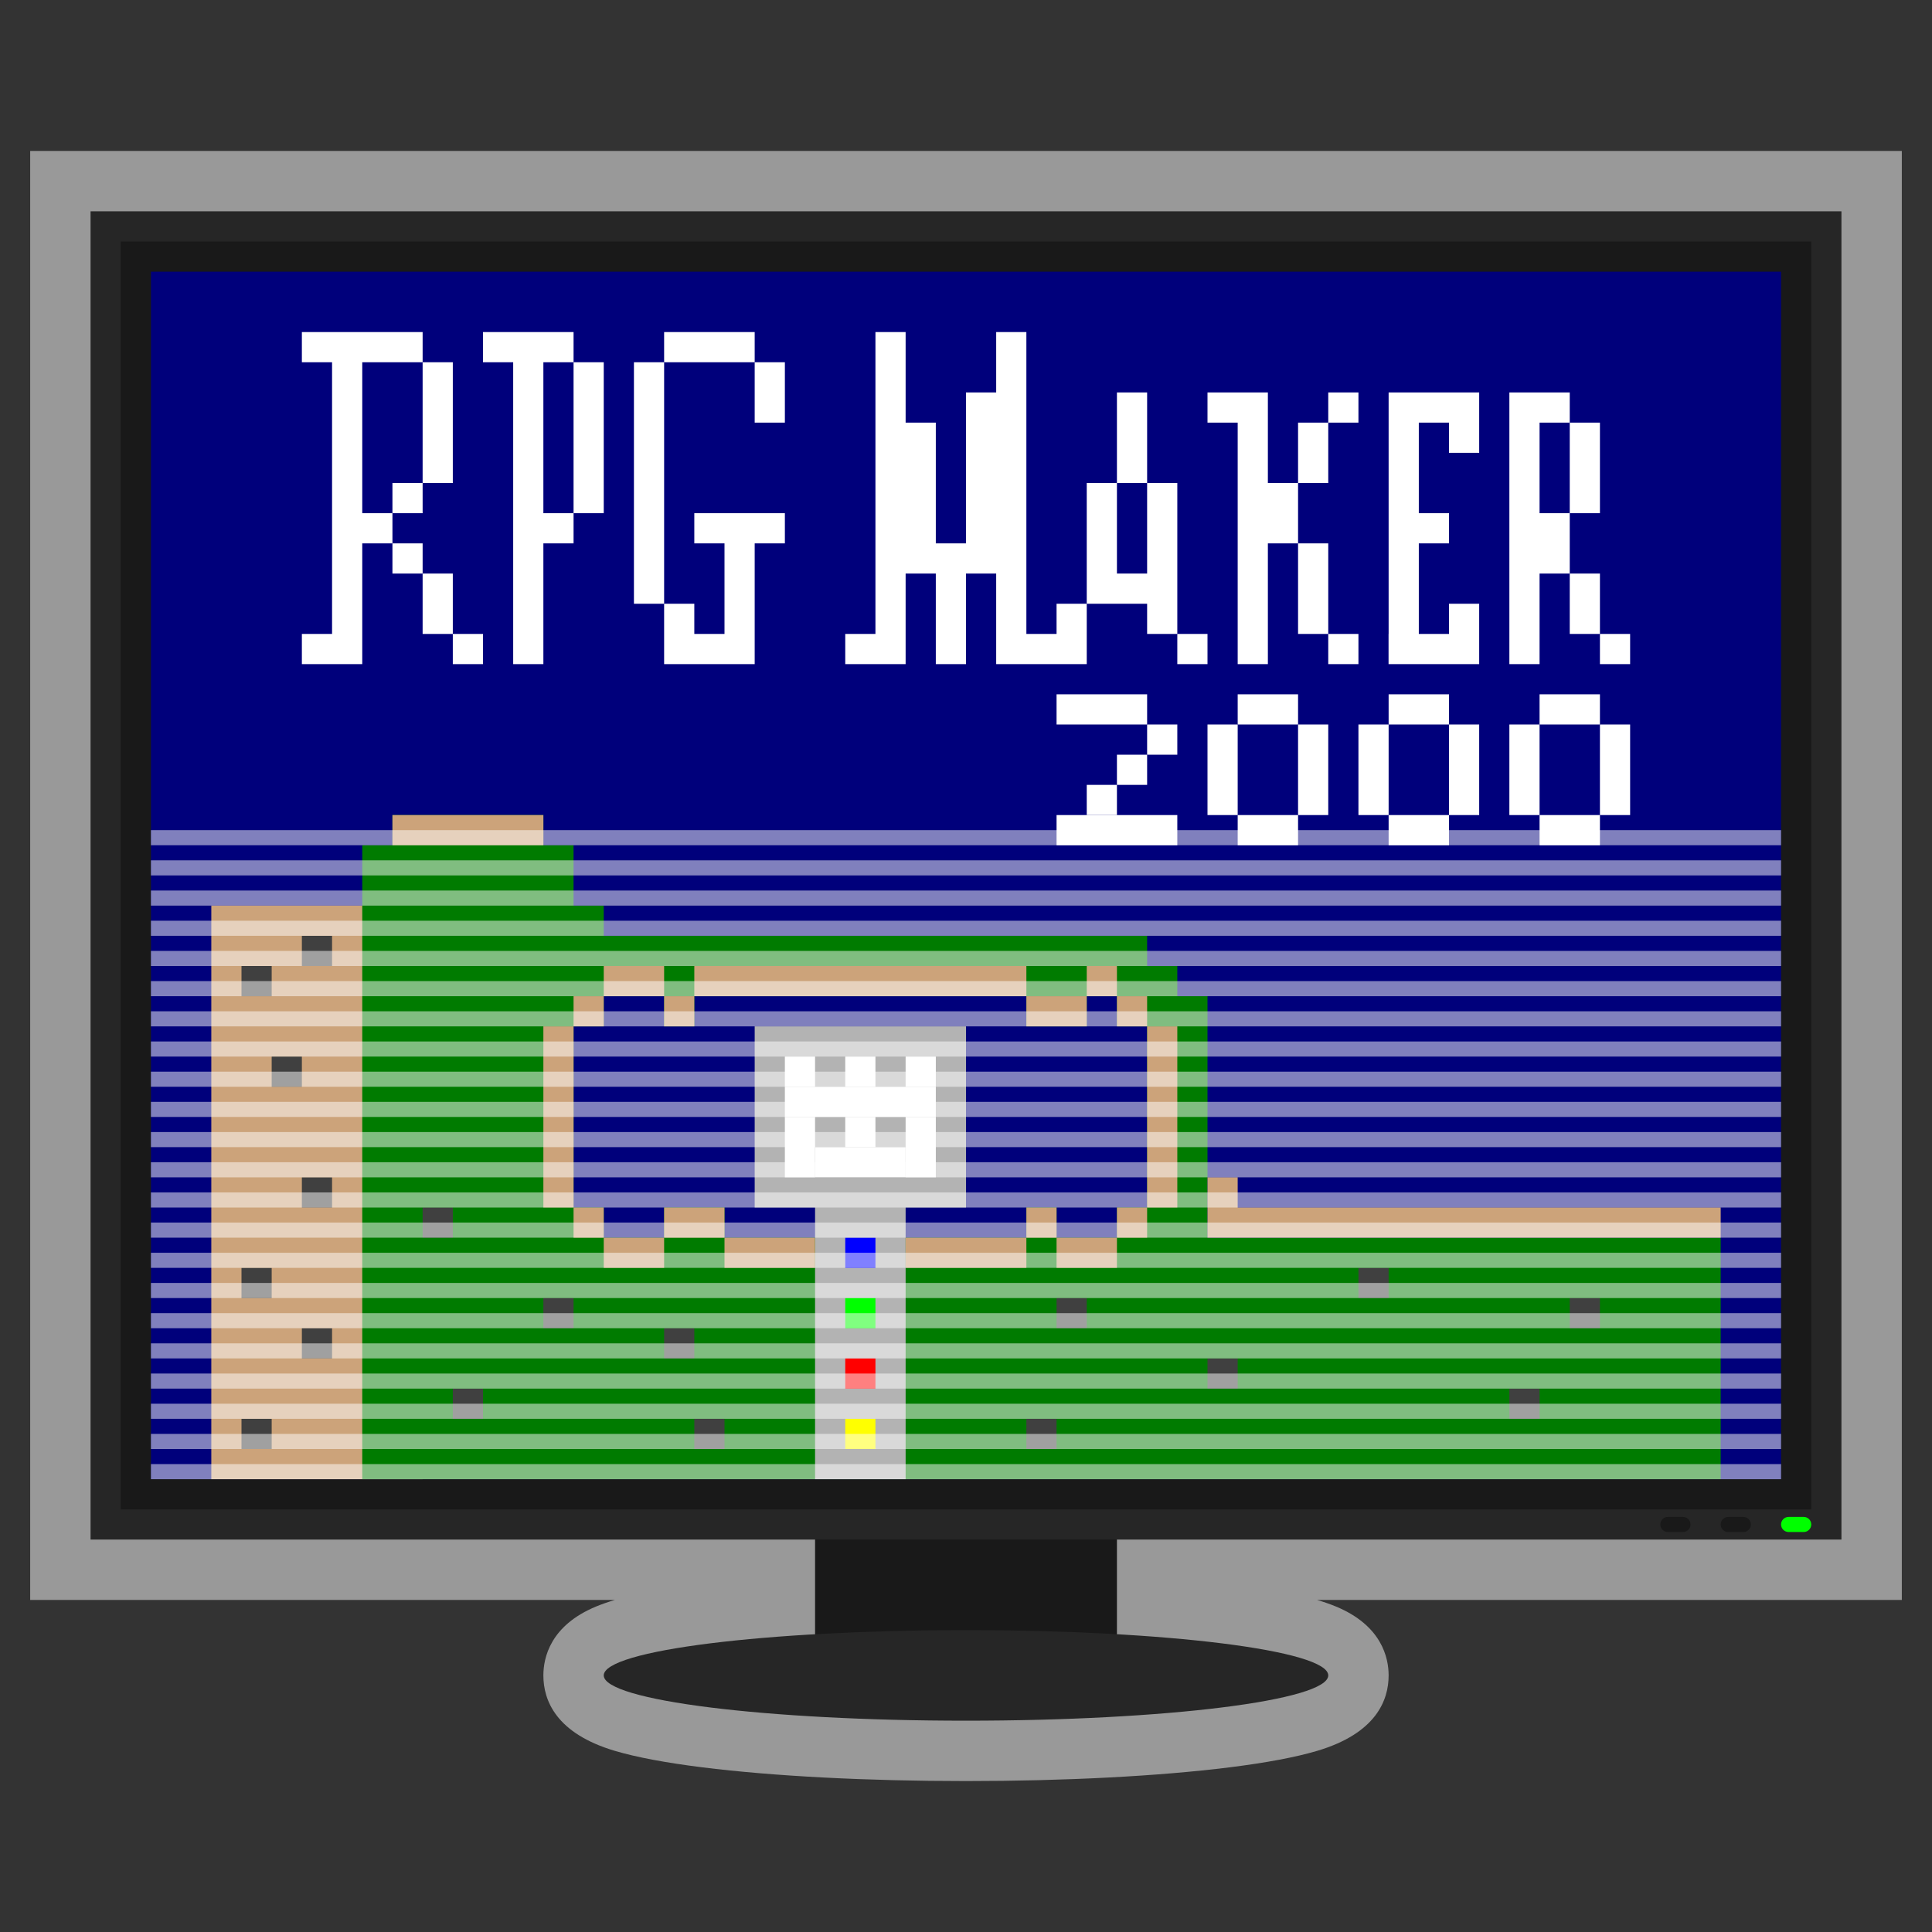 <?xml version="1.0" encoding="UTF-8" standalone="no"?>
<svg
   xmlns:dc="http://purl.org/dc/elements/1.1/"
   xmlns:cc="http://creativecommons.org/ns#"
   xmlns:rdf="http://www.w3.org/1999/02/22-rdf-syntax-ns#"
   xmlns:svg="http://www.w3.org/2000/svg"
   xmlns="http://www.w3.org/2000/svg"
   viewBox="0 0 320 320"
   height="320"
   width="320"
   xml:space="preserve"
   version="1.1"
   id="svg2"><rect x="0" y="0" width="320" height="320" fill="#333333" stroke="none"/><defs
     id="defs6"><clipPath
       id="clipPath16"
       clipPathUnits="userSpaceOnUse"><path
         id="path18"
         d="M 0,256 256,256 256,0 0,0 0,256 Z" /></clipPath><clipPath
       id="clipPath24"
       clipPathUnits="userSpaceOnUse"><path
         id="path26"
         d="M 4,236 252,236 252,20 4,20 4,236 Z" /></clipPath><clipPath
       id="clipPath46"
       clipPathUnits="userSpaceOnUse"><path
         id="path48"
         d="M 0,256 256,256 256,0 0,0 0,256 Z" /></clipPath><clipPath
       id="clipPath290"
       clipPathUnits="userSpaceOnUse"><path
         id="path292"
         d="m 20,138 216,0 0,-2 -216,0 0,2 z" /></clipPath><clipPath
       id="clipPath304"
       clipPathUnits="userSpaceOnUse"><path
         id="path306"
         d="m 20,142 216,0 0,-2 -216,0 0,2 z" /></clipPath><clipPath
       id="clipPath318"
       clipPathUnits="userSpaceOnUse"><path
         id="path320"
         d="m 20,146 216,0 0,-2 -216,0 0,2 z" /></clipPath><clipPath
       id="clipPath332"
       clipPathUnits="userSpaceOnUse"><path
         id="path334"
         d="m 20,134 216,0 0,-2 -216,0 0,2 z" /></clipPath><clipPath
       id="clipPath346"
       clipPathUnits="userSpaceOnUse"><path
         id="path348"
         d="m 20,130 216,0 0,-2 -216,0 0,2 z" /></clipPath><clipPath
       id="clipPath360"
       clipPathUnits="userSpaceOnUse"><path
         id="path362"
         d="m 20,126 216,0 0,-2 -216,0 0,2 z" /></clipPath><clipPath
       id="clipPath374"
       clipPathUnits="userSpaceOnUse"><path
         id="path376"
         d="m 20,122 216,0 0,-2 -216,0 0,2 z" /></clipPath><clipPath
       id="clipPath388"
       clipPathUnits="userSpaceOnUse"><path
         id="path390"
         d="m 20,118 216,0 0,-2 -216,0 0,2 z" /></clipPath><clipPath
       id="clipPath402"
       clipPathUnits="userSpaceOnUse"><path
         id="path404"
         d="m 20,114 216,0 0,-2 -216,0 0,2 z" /></clipPath><clipPath
       id="clipPath416"
       clipPathUnits="userSpaceOnUse"><path
         id="path418"
         d="m 20,110 216,0 0,-2 -216,0 0,2 z" /></clipPath><clipPath
       id="clipPath430"
       clipPathUnits="userSpaceOnUse"><path
         id="path432"
         d="m 20,106 216,0 0,-2 -216,0 0,2 z" /></clipPath><clipPath
       id="clipPath444"
       clipPathUnits="userSpaceOnUse"><path
         id="path446"
         d="m 20,102 216,0 0,-2 -216,0 0,2 z" /></clipPath><clipPath
       id="clipPath458"
       clipPathUnits="userSpaceOnUse"><path
         id="path460"
         d="m 20,98 216,0 0,-2 -216,0 0,2 z" /></clipPath><clipPath
       id="clipPath472"
       clipPathUnits="userSpaceOnUse"><path
         id="path474"
         d="m 20,94 216,0 0,-2 -216,0 0,2 z" /></clipPath><clipPath
       id="clipPath486"
       clipPathUnits="userSpaceOnUse"><path
         id="path488"
         d="m 20,90 216,0 0,-2 -216,0 0,2 z" /></clipPath><clipPath
       id="clipPath500"
       clipPathUnits="userSpaceOnUse"><path
         id="path502"
         d="m 20,86 216,0 0,-2 -216,0 0,2 z" /></clipPath><clipPath
       id="clipPath514"
       clipPathUnits="userSpaceOnUse"><path
         id="path516"
         d="m 20,82 216,0 0,-2 -216,0 0,2 z" /></clipPath><clipPath
       id="clipPath528"
       clipPathUnits="userSpaceOnUse"><path
         id="path530"
         d="m 20,78 216,0 0,-2 -216,0 0,2 z" /></clipPath><clipPath
       id="clipPath542"
       clipPathUnits="userSpaceOnUse"><path
         id="path544"
         d="m 20,74 216,0 0,-2 -216,0 0,2 z" /></clipPath><clipPath
       id="clipPath556"
       clipPathUnits="userSpaceOnUse"><path
         id="path558"
         d="m 20,70 216,0 0,-2 -216,0 0,2 z" /></clipPath><clipPath
       id="clipPath570"
       clipPathUnits="userSpaceOnUse"><path
         id="path572"
         d="m 20,66 216,0 0,-2 -216,0 0,2 z" /></clipPath><clipPath
       id="clipPath584"
       clipPathUnits="userSpaceOnUse"><path
         id="path586"
         d="m 20,62 216,0 0,-2 -216,0 0,2 z" /></clipPath></defs><g
     transform="matrix(1.25,0,0,-1.25,0,320)"
     id="g10"><g
       id="g12"><g
         clip-path="url(#clipPath16)"
         id="g14"><g
           id="g20"><g
             id="g22" /><g
             id="g28"><g
               style="opacity:0.5"
               id="g30"
               clip-path="url(#clipPath24)"><g
                 id="g32"
                 transform="translate(244,236)"><path
                   id="path34"
                   style="fill:#ffffff;fill-opacity:1;fill-rule:nonzero;stroke:none"
                   d="m 0,0 -232,0 -8,0 0,-8 0,-176 0,-8 8,0 69.483,0 c -0.921,-0.273 -1.746,-0.561 -2.483,-0.865 -6.091,-2.514 -7,-6.802 -7,-9.135 0,-3.284 1.649,-7.686 9.505,-10.008 2.833,-0.837 6.723,-1.568 11.561,-2.173 9.385,-1.173 21.791,-1.819 34.934,-1.819 13.143,0 25.549,0.646 34.934,1.819 4.837,0.605 8.728,1.336 11.561,2.173 7.856,2.322 9.505,6.724 9.505,10.008 0,2.333 -0.909,6.621 -7,9.135 -0.737,0.304 -1.563,0.592 -2.483,0.865 l 69.483,0 8,0 0,8 0,176 0,8 -8,0 z" /></g></g></g></g></g></g><path
       id="path36"
       style="fill:#191919;fill-opacity:1;fill-rule:nonzero;stroke:none"
       d="m 148,36 -40,0 0,20 40,0 0,-20 z" /><path
       id="path38"
       style="fill:#262626;fill-opacity:1;fill-rule:nonzero;stroke:none"
       d="m 244,52 -232,0 0,176 232,0 0,-176 z" /><path
       id="path40"
       style="fill:#191919;fill-opacity:1;fill-rule:nonzero;stroke:none"
       d="m 240,56 -224,0 0,168 224,0 0,-168 z" /><g
       id="g42"><g
         clip-path="url(#clipPath46)"
         id="g44"><g
           transform="translate(176,34)"
           id="g50"><path
             id="path52"
             style="fill:#262626;fill-opacity:1;fill-rule:nonzero;stroke:none"
             d="m 0,0 c 0,-3.313 -21.49,-6 -48,-6 -26.51,0 -48,2.687 -48,6 0,3.313 21.49,6 48,6 C -21.49,6 0,3.313 0,0" /></g><g
           transform="translate(237,53)"
           id="g54"><path
             id="path56"
             style="fill:#00ff00;fill-opacity:1;fill-rule:nonzero;stroke:none"
             d="M 0,0 2,0 C 2.553,0 3,0.447 3,1 3,1.553 2.553,2 2,2 L 0,2 C -0.553,2 -1,1.553 -1,1 -1,0.447 -0.553,0 0,0" /></g><g
           transform="translate(229,53)"
           id="g58"><path
             id="path60"
             style="fill:#191919;fill-opacity:1;fill-rule:nonzero;stroke:none"
             d="M 0,0 2,0 C 2.553,0 3,0.447 3,1 3,1.553 2.553,2 2,2 L 0,2 C -0.553,2 -1,1.553 -1,1 -1,0.447 -0.553,0 0,0" /></g><g
           transform="translate(221,53)"
           id="g62"><path
             id="path64"
             style="fill:#191919;fill-opacity:1;fill-rule:nonzero;stroke:none"
             d="M 0,0 2,0 C 2.553,0 3,0.447 3,1 3,1.553 2.553,2 2,2 L 0,2 C -0.553,2 -1,1.553 -1,1 -1,0.447 -0.553,0 0,0" /></g><path
           id="path66"
           style="fill:#00007b;fill-opacity:1;fill-rule:nonzero;stroke:none"
           d="m 236,60 -216,0 0,160 216,0 0,-160 z" /><path
           id="path68"
           style="fill:#ffffff;fill-opacity:1;fill-rule:nonzero;stroke:none"
           d="m 184.01,168 -0.01,0 0,4 0.01,0 0,-4 z" /><path
           id="path70"
           style="fill:#ffffff;fill-opacity:1;fill-rule:nonzero;stroke:none"
           d="m 60,208 -4,0 0,-16 4,0 0,16 z" /><path
           id="path72"
           style="fill:#ffffff;fill-opacity:1;fill-rule:nonzero;stroke:none"
           d="m 52,188 4,0 0,4 -4,0 0,-4 z" /><g
           transform="translate(48,188)"
           id="g74"><path
             id="path76"
             style="fill:#ffffff;fill-opacity:1;fill-rule:nonzero;stroke:none"
             d="m 0,0 0,20 8,0 0,4 -8,0 -4,0 -4,0 0,-4 4,0 0,-36 -4,0 0,-4 4,0 4,0 0,16 4,0 0,4 -4,0 z" /></g><path
           id="path78"
           style="fill:#ffffff;fill-opacity:1;fill-rule:nonzero;stroke:none"
           d="m 52,180 4,0 0,4 -4,0 0,-4 z" /><path
           id="path80"
           style="fill:#ffffff;fill-opacity:1;fill-rule:nonzero;stroke:none"
           d="m 56,172 4,0 0,8 -4,0 0,-8 z" /><path
           id="path82"
           style="fill:#ffffff;fill-opacity:1;fill-rule:nonzero;stroke:none"
           d="m 60,168 4,0 0,4 -4,0 0,-4 z" /><g
           transform="translate(72,208)"
           id="g84"><path
             id="path86"
             style="fill:#ffffff;fill-opacity:1;fill-rule:nonzero;stroke:none"
             d="m 0,0 4,0 0,4 -4,0 -4,0 -4,0 0,-4 4,0 0,-40 4,0 0,16 4,0 0,4 -4,0 0,20 z" /></g><path
           id="path88"
           style="fill:#ffffff;fill-opacity:1;fill-rule:nonzero;stroke:none"
           d="m 76,188 4,0 0,20 -4,0 0,-20 z" /><g
           transform="translate(92,168)"
           id="g90"><path
             id="path92"
             style="fill:#ffffff;fill-opacity:1;fill-rule:nonzero;stroke:none"
             d="m 0,0 8,0 0,4 0,12 4,0 0,4 -4,0 -4,0 -4,0 0,-4 4,0 L 4,4 0,4 0,8 -4,8 -4,0 0,0 Z" /></g><g
           transform="translate(92,212)"
           id="g94"><path
             id="path96"
             style="fill:#ffffff;fill-opacity:1;fill-rule:nonzero;stroke:none"
             d="m 0,0 -4,0 0,-4 4,0 8,0 0,4 -8,0 z" /></g><path
           id="path98"
           style="fill:#ffffff;fill-opacity:1;fill-rule:nonzero;stroke:none"
           d="m 100,200 4,0 0,8 -4,0 0,-8 z" /><g
           transform="translate(84,204)"
           id="g100"><path
             id="path102"
             style="fill:#ffffff;fill-opacity:1;fill-rule:nonzero;stroke:none"
             d="M 0,0 0,-28 4,-28 4,0 4,4 0,4 0,0 Z" /></g><g
           transform="translate(168,204)"
           id="g104"><path
             id="path106"
             style="fill:#ffffff;fill-opacity:1;fill-rule:nonzero;stroke:none"
             d="m 0,0 -4,0 -4,0 0,-4 4,0 0,-32 4,0 0,16 4,0 0,8 -4,0 0,12 z" /></g><path
           id="path108"
           style="fill:#ffffff;fill-opacity:1;fill-rule:nonzero;stroke:none"
           d="m 156,168 4,0 0,4 -4,0 0,-4 z" /><path
           id="path110"
           style="fill:#ffffff;fill-opacity:1;fill-rule:nonzero;stroke:none"
           d="m 172,192 4,0 0,8 -4,0 0,-8 z" /><path
           id="path112"
           style="fill:#ffffff;fill-opacity:1;fill-rule:nonzero;stroke:none"
           d="m 176,184 -4,0 0,-12 4,0 0,12 z" /><g
           transform="translate(184,204)"
           id="g114"><path
             id="path116"
             style="fill:#ffffff;fill-opacity:1;fill-rule:nonzero;stroke:none"
             d="m 0,0 0,-4 0,-32 4,0 8,0 0,4 0,4 -4,0 0,-4 -4,0 0,12 4,0 0,4 -4,0 0,12 4,0 0,-4 4,0 0,4 0,4 -8,0 -4,0 z" /></g><path
           id="path118"
           style="fill:#ffffff;fill-opacity:1;fill-rule:nonzero;stroke:none"
           d="m 212,200 -4,0 0,-12 4,0 0,12 z" /><g
           transform="translate(204,188)"
           id="g120"><path
             id="path122"
             style="fill:#ffffff;fill-opacity:1;fill-rule:nonzero;stroke:none"
             d="m 0,0 0,12 4,0 0,4 -4,0 -4,0 0,-36 4,0 0,12 4,0 0,8 -4,0 z" /></g><path
           id="path124"
           style="fill:#ffffff;fill-opacity:1;fill-rule:nonzero;stroke:none"
           d="m 208,172 4,0 0,8 -4,0 0,-8 z" /><path
           id="path126"
           style="fill:#ffffff;fill-opacity:1;fill-rule:nonzero;stroke:none"
           d="m 212,168 4,0 0,4 -4,0 0,-4 z" /><path
           id="path128"
           style="fill:#ffffff;fill-opacity:1;fill-rule:nonzero;stroke:none"
           d="m 152,204 -4,0 0,-12 4,0 0,12 z" /><g
           transform="translate(156,180)"
           id="g130"><path
             id="path132"
             style="fill:#ffffff;fill-opacity:1;fill-rule:nonzero;stroke:none"
             d="m 0,0 0,12 -4,0 0,-12 -4,0 0,12 -4,0 0,-16 4,0 4,0 0,-4 4,0 0,4 0,4 z" /></g><g
           transform="translate(140,172)"
           id="g134"><path
             id="path136"
             style="fill:#ffffff;fill-opacity:1;fill-rule:nonzero;stroke:none"
             d="m 0,0 -4,0 0,40 -4,0 0,-8 -4,0 0,-20 -4,0 0,16 -4,0 0,12 -4,0 0,-40 -4,0 0,-4 8,0 0,4 0,8 4,0 0,-12 4,0 0,12 4,0 0,-8 0,-4 8,0 4,0 0,8 -4,0 0,-4 z" /></g><path
           id="path138"
           style="fill:#ffffff;fill-opacity:1;fill-rule:nonzero;stroke:none"
           d="m 176,200 4,0 0,4 -4,0 0,-4 z" /><path
           id="path140"
           style="fill:#ffffff;fill-opacity:1;fill-rule:nonzero;stroke:none"
           d="m 180,172 -4,0 0,-4 4,0 0,4 z" /><path
           id="path142"
           style="fill:#cca37a;fill-opacity:1;fill-rule:nonzero;stroke:none"
           d="m 56,60 -28,0 0,76 28,0 0,-76 z" /><path
           id="path144"
           style="fill:#ffffff;fill-opacity:1;fill-rule:nonzero;stroke:none"
           d="m 152,160 -12,0 0,4 12,0 0,-4 z" /><path
           id="path146"
           style="fill:#ffffff;fill-opacity:1;fill-rule:nonzero;stroke:none"
           d="m 152,156 4,0 0,4 -4,0 0,-4 z" /><path
           id="path148"
           style="fill:#ffffff;fill-opacity:1;fill-rule:nonzero;stroke:none"
           d="m 148,152 4,0 0,4 -4,0 0,-4 z" /><path
           id="path150"
           style="fill:#ffffff;fill-opacity:1;fill-rule:nonzero;stroke:none"
           d="m 148,148 -4,0 0,4 4,0 0,-4 z" /><path
           id="path152"
           style="fill:#ffffff;fill-opacity:1;fill-rule:nonzero;stroke:none"
           d="m 156,144 -16,0 0,4 16,0 0,-4 z" /><path
           id="path154"
           style="fill:#ffffff;fill-opacity:1;fill-rule:nonzero;stroke:none"
           d="m 164,148 -4,0 0,12 4,0 0,-12 z" /><path
           id="path156"
           style="fill:#ffffff;fill-opacity:1;fill-rule:nonzero;stroke:none"
           d="m 176,148 -4,0 0,12 4,0 0,-12 z" /><path
           id="path158"
           style="fill:#ffffff;fill-opacity:1;fill-rule:nonzero;stroke:none"
           d="m 172,160 -8,0 0,4 8,0 0,-4 z" /><path
           id="path160"
           style="fill:#ffffff;fill-opacity:1;fill-rule:nonzero;stroke:none"
           d="m 172,144 -8,0 0,4 8,0 0,-4 z" /><path
           id="path162"
           style="fill:#ffffff;fill-opacity:1;fill-rule:nonzero;stroke:none"
           d="m 184,148 -4,0 0,12 4,0 0,-12 z" /><path
           id="path164"
           style="fill:#ffffff;fill-opacity:1;fill-rule:nonzero;stroke:none"
           d="m 196,148 -4,0 0,12 4,0 0,-12 z" /><path
           id="path166"
           style="fill:#ffffff;fill-opacity:1;fill-rule:nonzero;stroke:none"
           d="m 192,160 -8,0 0,4 8,0 0,-4 z" /><path
           id="path168"
           style="fill:#ffffff;fill-opacity:1;fill-rule:nonzero;stroke:none"
           d="m 192,144 -8,0 0,4 8,0 0,-4 z" /><path
           id="path170"
           style="fill:#ffffff;fill-opacity:1;fill-rule:nonzero;stroke:none"
           d="m 204,148 -4,0 0,12 4,0 0,-12 z" /><path
           id="path172"
           style="fill:#ffffff;fill-opacity:1;fill-rule:nonzero;stroke:none"
           d="m 212,144 -8,0 0,4 8,0 0,-4 z" /><path
           id="path174"
           style="fill:#ffffff;fill-opacity:1;fill-rule:nonzero;stroke:none"
           d="m 216,148 -4,0 0,12 4,0 0,-12 z" /><path
           id="path176"
           style="fill:#ffffff;fill-opacity:1;fill-rule:nonzero;stroke:none"
           d="m 212,160 -8,0 0,4 8,0 0,-4 z" /><path
           id="path178"
           style="fill:#b3b3b3;fill-opacity:1;fill-rule:nonzero;stroke:none"
           d="m 128,96 -28,0 0,24 28,0 0,-24 z" /><path
           id="path180"
           style="fill:#ffffff;fill-opacity:1;fill-rule:nonzero;stroke:none"
           d="m 108,112 -4,0 0,4 4,0 0,-4 z" /><path
           id="path182"
           style="fill:#ffffff;fill-opacity:1;fill-rule:nonzero;stroke:none"
           d="m 116,112 -4,0 0,4 4,0 0,-4 z" /><path
           id="path184"
           style="fill:#ffffff;fill-opacity:1;fill-rule:nonzero;stroke:none"
           d="m 124,112 -4,0 0,4 4,0 0,-4 z" /><path
           id="path186"
           style="fill:#ffffff;fill-opacity:1;fill-rule:nonzero;stroke:none"
           d="m 124,108 -20,0 0,4 20,0 0,-4 z" /><path
           id="path188"
           style="fill:#ffffff;fill-opacity:1;fill-rule:nonzero;stroke:none"
           d="m 104,100 4,0 0,8 -4,0 0,-8 z" /><path
           id="path190"
           style="fill:#ffffff;fill-opacity:1;fill-rule:nonzero;stroke:none"
           d="m 120,100 4,0 0,8 -4,0 0,-8 z" /><path
           id="path192"
           style="fill:#ffffff;fill-opacity:1;fill-rule:nonzero;stroke:none"
           d="m 120,100 -12,0 0,4 12,0 0,-4 z" /><path
           id="path194"
           style="fill:#ffffff;fill-opacity:1;fill-rule:nonzero;stroke:none"
           d="m 116,104 -4,0 0,4 4,0 0,-4 z" /><g
           transform="translate(140,92)"
           id="g196"><path
             id="path198"
             style="fill:#007b00;fill-opacity:1;fill-rule:nonzero;stroke:none"
             d="m 0,0 0,4 -4,0 0,-4 -40,0 0,4 -8,0 0,-4 -8,0 0,4 -4,0 0,24 4,0 0,4 8,0 0,-4 4,0 0,4 44,0 0,-4 8,0 0,4 4,0 0,-4 4,0 L 12,4 8,4 8,0 0,0 Z m 20,0 0,32 -4,0 0,4 -4,0 0,4 -72,0 0,4 -4,0 0,8 -4,0 0,4 -20,0 0,-4 -4,0 0,-84 12,0 16,0 152,0 0,32 -68,0 z" /></g><path
           id="path200"
           style="fill:#b3b3b3;fill-opacity:1;fill-rule:nonzero;stroke:none"
           d="m 120,60 -12,0 0,40 12,0 0,-40 z" /><path
           id="path202"
           style="fill:#0000ff;fill-opacity:1;fill-rule:nonzero;stroke:none"
           d="m 116,88 -4,0 0,4 4,0 0,-4 z" /><path
           id="path204"
           style="fill:#00ff00;fill-opacity:1;fill-rule:nonzero;stroke:none"
           d="m 116,80 -4,0 0,4 4,0 0,-4 z" /><path
           id="path206"
           style="fill:#ff0000;fill-opacity:1;fill-rule:nonzero;stroke:none"
           d="m 116,72 -4,0 0,4 4,0 0,-4 z" /><path
           id="path208"
           style="fill:#ffff00;fill-opacity:1;fill-rule:nonzero;stroke:none"
           d="m 116,64 -4,0 0,4 4,0 0,-4 z" /><path
           id="path210"
           style="fill:#404040;fill-opacity:1;fill-rule:nonzero;stroke:none"
           d="m 76,80 -4,0 0,4 4,0 0,-4 z" /><path
           id="path212"
           style="fill:#404040;fill-opacity:1;fill-rule:nonzero;stroke:none"
           d="m 60,92 -4,0 0,4 4,0 0,-4 z" /><path
           id="path214"
           style="fill:#404040;fill-opacity:1;fill-rule:nonzero;stroke:none"
           d="m 36,64 -4,0 0,4 4,0 0,-4 z" /><path
           id="path216"
           style="fill:#404040;fill-opacity:1;fill-rule:nonzero;stroke:none"
           d="m 44,76 -4,0 0,4 4,0 0,-4 z" /><path
           id="path218"
           style="fill:#404040;fill-opacity:1;fill-rule:nonzero;stroke:none"
           d="m 36,84 -4,0 0,4 4,0 0,-4 z" /><path
           id="path220"
           style="fill:#404040;fill-opacity:1;fill-rule:nonzero;stroke:none"
           d="m 44,96 -4,0 0,4 4,0 0,-4 z" /><path
           id="path222"
           style="fill:#404040;fill-opacity:1;fill-rule:nonzero;stroke:none"
           d="m 40,112 -4,0 0,4 4,0 0,-4 z" /><path
           id="path224"
           style="fill:#404040;fill-opacity:1;fill-rule:nonzero;stroke:none"
           d="m 36,124 -4,0 0,4 4,0 0,-4 z" /><path
           id="path226"
           style="fill:#404040;fill-opacity:1;fill-rule:nonzero;stroke:none"
           d="m 44,128 -4,0 0,4 4,0 0,-4 z" /><path
           id="path228"
           style="fill:#404040;fill-opacity:1;fill-rule:nonzero;stroke:none"
           d="m 96,64 -4,0 0,4 4,0 0,-4 z" /><path
           id="path230"
           style="fill:#404040;fill-opacity:1;fill-rule:nonzero;stroke:none"
           d="m 92,76 -4,0 0,4 4,0 0,-4 z" /><path
           id="path232"
           style="fill:#404040;fill-opacity:1;fill-rule:nonzero;stroke:none"
           d="m 64,68 -4,0 0,4 4,0 0,-4 z" /><path
           id="path234"
           style="fill:#404040;fill-opacity:1;fill-rule:nonzero;stroke:none"
           d="m 164,72 -4,0 0,4 4,0 0,-4 z" /><path
           id="path236"
           style="fill:#404040;fill-opacity:1;fill-rule:nonzero;stroke:none"
           d="m 184,84 -4,0 0,4 4,0 0,-4 z" /><path
           id="path238"
           style="fill:#404040;fill-opacity:1;fill-rule:nonzero;stroke:none"
           d="m 204,68 -4,0 0,4 4,0 0,-4 z" /><path
           id="path240"
           style="fill:#404040;fill-opacity:1;fill-rule:nonzero;stroke:none"
           d="m 212,80 -4,0 0,4 4,0 0,-4 z" /><path
           id="path242"
           style="fill:#404040;fill-opacity:1;fill-rule:nonzero;stroke:none"
           d="m 144,80 -4,0 0,4 4,0 0,-4 z" /><path
           id="path244"
           style="fill:#404040;fill-opacity:1;fill-rule:nonzero;stroke:none"
           d="m 140,64 -4,0 0,4 4,0 0,-4 z" /><path
           id="path246"
           style="fill:#cca37a;fill-opacity:1;fill-rule:nonzero;stroke:none"
           d="m 96,92 -8,0 0,4 8,0 0,-4 z" /><path
           id="path248"
           style="fill:#cca37a;fill-opacity:1;fill-rule:nonzero;stroke:none"
           d="m 76,92 4,0 0,4 -4,0 0,-4 z" /><path
           id="path250"
           style="fill:#cca37a;fill-opacity:1;fill-rule:nonzero;stroke:none"
           d="m 80,120 -4,0 0,4 4,0 0,-4 z" /><path
           id="path252"
           style="fill:#cca37a;fill-opacity:1;fill-rule:nonzero;stroke:none"
           d="m 92,120 -4,0 0,4 4,0 0,-4 z" /><path
           id="path254"
           style="fill:#cca37a;fill-opacity:1;fill-rule:nonzero;stroke:none"
           d="m 144,120 -8,0 0,4 8,0 0,-4 z" /><path
           id="path256"
           style="fill:#cca37a;fill-opacity:1;fill-rule:nonzero;stroke:none"
           d="m 152,120 -4,0 0,4 4,0 0,-4 z" /><path
           id="path258"
           style="fill:#cca37a;fill-opacity:1;fill-rule:nonzero;stroke:none"
           d="m 152,92 -4,0 0,4 4,0 0,-4 z" /><path
           id="path260"
           style="fill:#cca37a;fill-opacity:1;fill-rule:nonzero;stroke:none"
           d="m 140,92 -4,0 0,4 4,0 0,-4 z" /><path
           id="path262"
           style="fill:#cca37a;fill-opacity:1;fill-rule:nonzero;stroke:none"
           d="m 156,96 -4,0 0,24 4,0 0,-24 z" /><path
           id="path264"
           style="fill:#cca37a;fill-opacity:1;fill-rule:nonzero;stroke:none"
           d="m 136,124 -44,0 0,4 44,0 0,-4 z" /><path
           id="path266"
           style="fill:#cca37a;fill-opacity:1;fill-rule:nonzero;stroke:none"
           d="m 148,124 -4,0 0,4 4,0 0,-4 z" /><path
           id="path268"
           style="fill:#cca37a;fill-opacity:1;fill-rule:nonzero;stroke:none"
           d="m 88,124 -8,0 0,4 8,0 0,-4 z" /><path
           id="path270"
           style="fill:#cca37a;fill-opacity:1;fill-rule:nonzero;stroke:none"
           d="m 76,96 -4,0 0,24 4,0 0,-24 z" /><path
           id="path272"
           style="fill:#cca37a;fill-opacity:1;fill-rule:nonzero;stroke:none"
           d="m 88,88 -8,0 0,4 8,0 0,-4 z" /><path
           id="path274"
           style="fill:#cca37a;fill-opacity:1;fill-rule:nonzero;stroke:none"
           d="m 148,88 -8,0 0,4 8,0 0,-4 z" /><path
           id="path276"
           style="fill:#cca37a;fill-opacity:1;fill-rule:nonzero;stroke:none"
           d="m 136,88 -16,0 0,4 16,0 0,-4 z" /><path
           id="path278"
           style="fill:#cca37a;fill-opacity:1;fill-rule:nonzero;stroke:none"
           d="m 108,88 -12,0 0,4 12,0 0,-4 z" /><g
           transform="translate(164,96)"
           id="g280"><path
             id="path282"
             style="fill:#cca37a;fill-opacity:1;fill-rule:nonzero;stroke:none"
             d="m 0,0 0,4 -4,0 0,-8 4,0 64,0 0,4 -64,0 z" /></g><path
           id="path284"
           style="fill:#cca37a;fill-opacity:1;fill-rule:nonzero;stroke:none"
           d="m 72,144 -20,0 0,4 20,0 0,-4 z" /><g
           id="g286"><g
             id="g288" /><g
             id="g294"><g
               style="opacity:0.5"
               id="g296"
               clip-path="url(#clipPath290)"><path
                 id="path298"
                 style="fill:#ffffff;fill-opacity:1;fill-rule:nonzero;stroke:none"
                 d="m 236,136 -216,0 0,2 216,0 0,-2 z" /></g></g></g><g
           id="g300"><g
             id="g302" /><g
             id="g308"><g
               style="opacity:0.5"
               id="g310"
               clip-path="url(#clipPath304)"><path
                 id="path312"
                 style="fill:#ffffff;fill-opacity:1;fill-rule:nonzero;stroke:none"
                 d="m 236,140 -216,0 0,2 216,0 0,-2 z" /></g></g></g><g
           id="g314"><g
             id="g316" /><g
             id="g322"><g
               style="opacity:0.5"
               id="g324"
               clip-path="url(#clipPath318)"><path
                 id="path326"
                 style="fill:#ffffff;fill-opacity:1;fill-rule:nonzero;stroke:none"
                 d="m 236,144 -216,0 0,2 216,0 0,-2 z" /></g></g></g><g
           id="g328"><g
             id="g330" /><g
             id="g336"><g
               style="opacity:0.5"
               id="g338"
               clip-path="url(#clipPath332)"><path
                 id="path340"
                 style="fill:#ffffff;fill-opacity:1;fill-rule:nonzero;stroke:none"
                 d="m 236,132 -216,0 0,2 216,0 0,-2 z" /></g></g></g><g
           id="g342"><g
             id="g344" /><g
             id="g350"><g
               style="opacity:0.5"
               id="g352"
               clip-path="url(#clipPath346)"><path
                 id="path354"
                 style="fill:#ffffff;fill-opacity:1;fill-rule:nonzero;stroke:none"
                 d="m 236,128 -216,0 0,2 216,0 0,-2 z" /></g></g></g><g
           id="g356"><g
             id="g358" /><g
             id="g364"><g
               style="opacity:0.5"
               id="g366"
               clip-path="url(#clipPath360)"><path
                 id="path368"
                 style="fill:#ffffff;fill-opacity:1;fill-rule:nonzero;stroke:none"
                 d="m 236,124 -216,0 0,2 216,0 0,-2 z" /></g></g></g><g
           id="g370"><g
             id="g372" /><g
             id="g378"><g
               style="opacity:0.5"
               id="g380"
               clip-path="url(#clipPath374)"><path
                 id="path382"
                 style="fill:#ffffff;fill-opacity:1;fill-rule:nonzero;stroke:none"
                 d="m 236,120 -216,0 0,2 216,0 0,-2 z" /></g></g></g><g
           id="g384"><g
             id="g386" /><g
             id="g392"><g
               style="opacity:0.5"
               id="g394"
               clip-path="url(#clipPath388)"><path
                 id="path396"
                 style="fill:#ffffff;fill-opacity:1;fill-rule:nonzero;stroke:none"
                 d="m 236,116 -216,0 0,2 216,0 0,-2 z" /></g></g></g><g
           id="g398"><g
             id="g400" /><g
             id="g406"><g
               style="opacity:0.5"
               id="g408"
               clip-path="url(#clipPath402)"><path
                 id="path410"
                 style="fill:#ffffff;fill-opacity:1;fill-rule:nonzero;stroke:none"
                 d="m 236,112 -216,0 0,2 216,0 0,-2 z" /></g></g></g><g
           id="g412"><g
             id="g414" /><g
             id="g420"><g
               style="opacity:0.5"
               id="g422"
               clip-path="url(#clipPath416)"><path
                 id="path424"
                 style="fill:#ffffff;fill-opacity:1;fill-rule:nonzero;stroke:none"
                 d="m 236,108 -216,0 0,2 216,0 0,-2 z" /></g></g></g><g
           id="g426"><g
             id="g428" /><g
             id="g434"><g
               style="opacity:0.5"
               id="g436"
               clip-path="url(#clipPath430)"><path
                 id="path438"
                 style="fill:#ffffff;fill-opacity:1;fill-rule:nonzero;stroke:none"
                 d="m 236,104 -216,0 0,2 216,0 0,-2 z" /></g></g></g><g
           id="g440"><g
             id="g442" /><g
             id="g448"><g
               style="opacity:0.5"
               id="g450"
               clip-path="url(#clipPath444)"><path
                 id="path452"
                 style="fill:#ffffff;fill-opacity:1;fill-rule:nonzero;stroke:none"
                 d="m 236,100 -216,0 0,2 216,0 0,-2 z" /></g></g></g><g
           id="g454"><g
             id="g456" /><g
             id="g462"><g
               style="opacity:0.5"
               id="g464"
               clip-path="url(#clipPath458)"><path
                 id="path466"
                 style="fill:#ffffff;fill-opacity:1;fill-rule:nonzero;stroke:none"
                 d="m 236,96 -216,0 0,2 216,0 0,-2 z" /></g></g></g><g
           id="g468"><g
             id="g470" /><g
             id="g476"><g
               style="opacity:0.5"
               id="g478"
               clip-path="url(#clipPath472)"><path
                 id="path480"
                 style="fill:#ffffff;fill-opacity:1;fill-rule:nonzero;stroke:none"
                 d="m 236,92 -216,0 0,2 216,0 0,-2 z" /></g></g></g><g
           id="g482"><g
             id="g484" /><g
             id="g490"><g
               style="opacity:0.5"
               id="g492"
               clip-path="url(#clipPath486)"><path
                 id="path494"
                 style="fill:#ffffff;fill-opacity:1;fill-rule:nonzero;stroke:none"
                 d="m 236,88 -216,0 0,2 216,0 0,-2 z" /></g></g></g><g
           id="g496"><g
             id="g498" /><g
             id="g504"><g
               style="opacity:0.5"
               id="g506"
               clip-path="url(#clipPath500)"><path
                 id="path508"
                 style="fill:#ffffff;fill-opacity:1;fill-rule:nonzero;stroke:none"
                 d="m 236,84 -216,0 0,2 216,0 0,-2 z" /></g></g></g><g
           id="g510"><g
             id="g512" /><g
             id="g518"><g
               style="opacity:0.5"
               id="g520"
               clip-path="url(#clipPath514)"><path
                 id="path522"
                 style="fill:#ffffff;fill-opacity:1;fill-rule:nonzero;stroke:none"
                 d="m 236,80 -216,0 0,2 216,0 0,-2 z" /></g></g></g><g
           id="g524"><g
             id="g526" /><g
             id="g532"><g
               style="opacity:0.5"
               id="g534"
               clip-path="url(#clipPath528)"><path
                 id="path536"
                 style="fill:#ffffff;fill-opacity:1;fill-rule:nonzero;stroke:none"
                 d="m 236,76 -216,0 0,2 216,0 0,-2 z" /></g></g></g><g
           id="g538"><g
             id="g540" /><g
             id="g546"><g
               style="opacity:0.5"
               id="g548"
               clip-path="url(#clipPath542)"><path
                 id="path550"
                 style="fill:#ffffff;fill-opacity:1;fill-rule:nonzero;stroke:none"
                 d="m 236,72 -216,0 0,2 216,0 0,-2 z" /></g></g></g><g
           id="g552"><g
             id="g554" /><g
             id="g560"><g
               style="opacity:0.5"
               id="g562"
               clip-path="url(#clipPath556)"><path
                 id="path564"
                 style="fill:#ffffff;fill-opacity:1;fill-rule:nonzero;stroke:none"
                 d="m 236,68 -216,0 0,2 216,0 0,-2 z" /></g></g></g><g
           id="g566"><g
             id="g568" /><g
             id="g574"><g
               style="opacity:0.5"
               id="g576"
               clip-path="url(#clipPath570)"><path
                 id="path578"
                 style="fill:#ffffff;fill-opacity:1;fill-rule:nonzero;stroke:none"
                 d="m 236,64 -216,0 0,2 216,0 0,-2 z" /></g></g></g><g
           id="g580"><g
             id="g582" /><g
             id="g588"><g
               style="opacity:0.5"
               id="g590"
               clip-path="url(#clipPath584)"><path
                 id="path592"
                 style="fill:#ffffff;fill-opacity:1;fill-rule:nonzero;stroke:none"
                 d="m 236,60 -216,0 0,2 216,0 0,-2 z" /></g></g></g></g></g></g></svg>